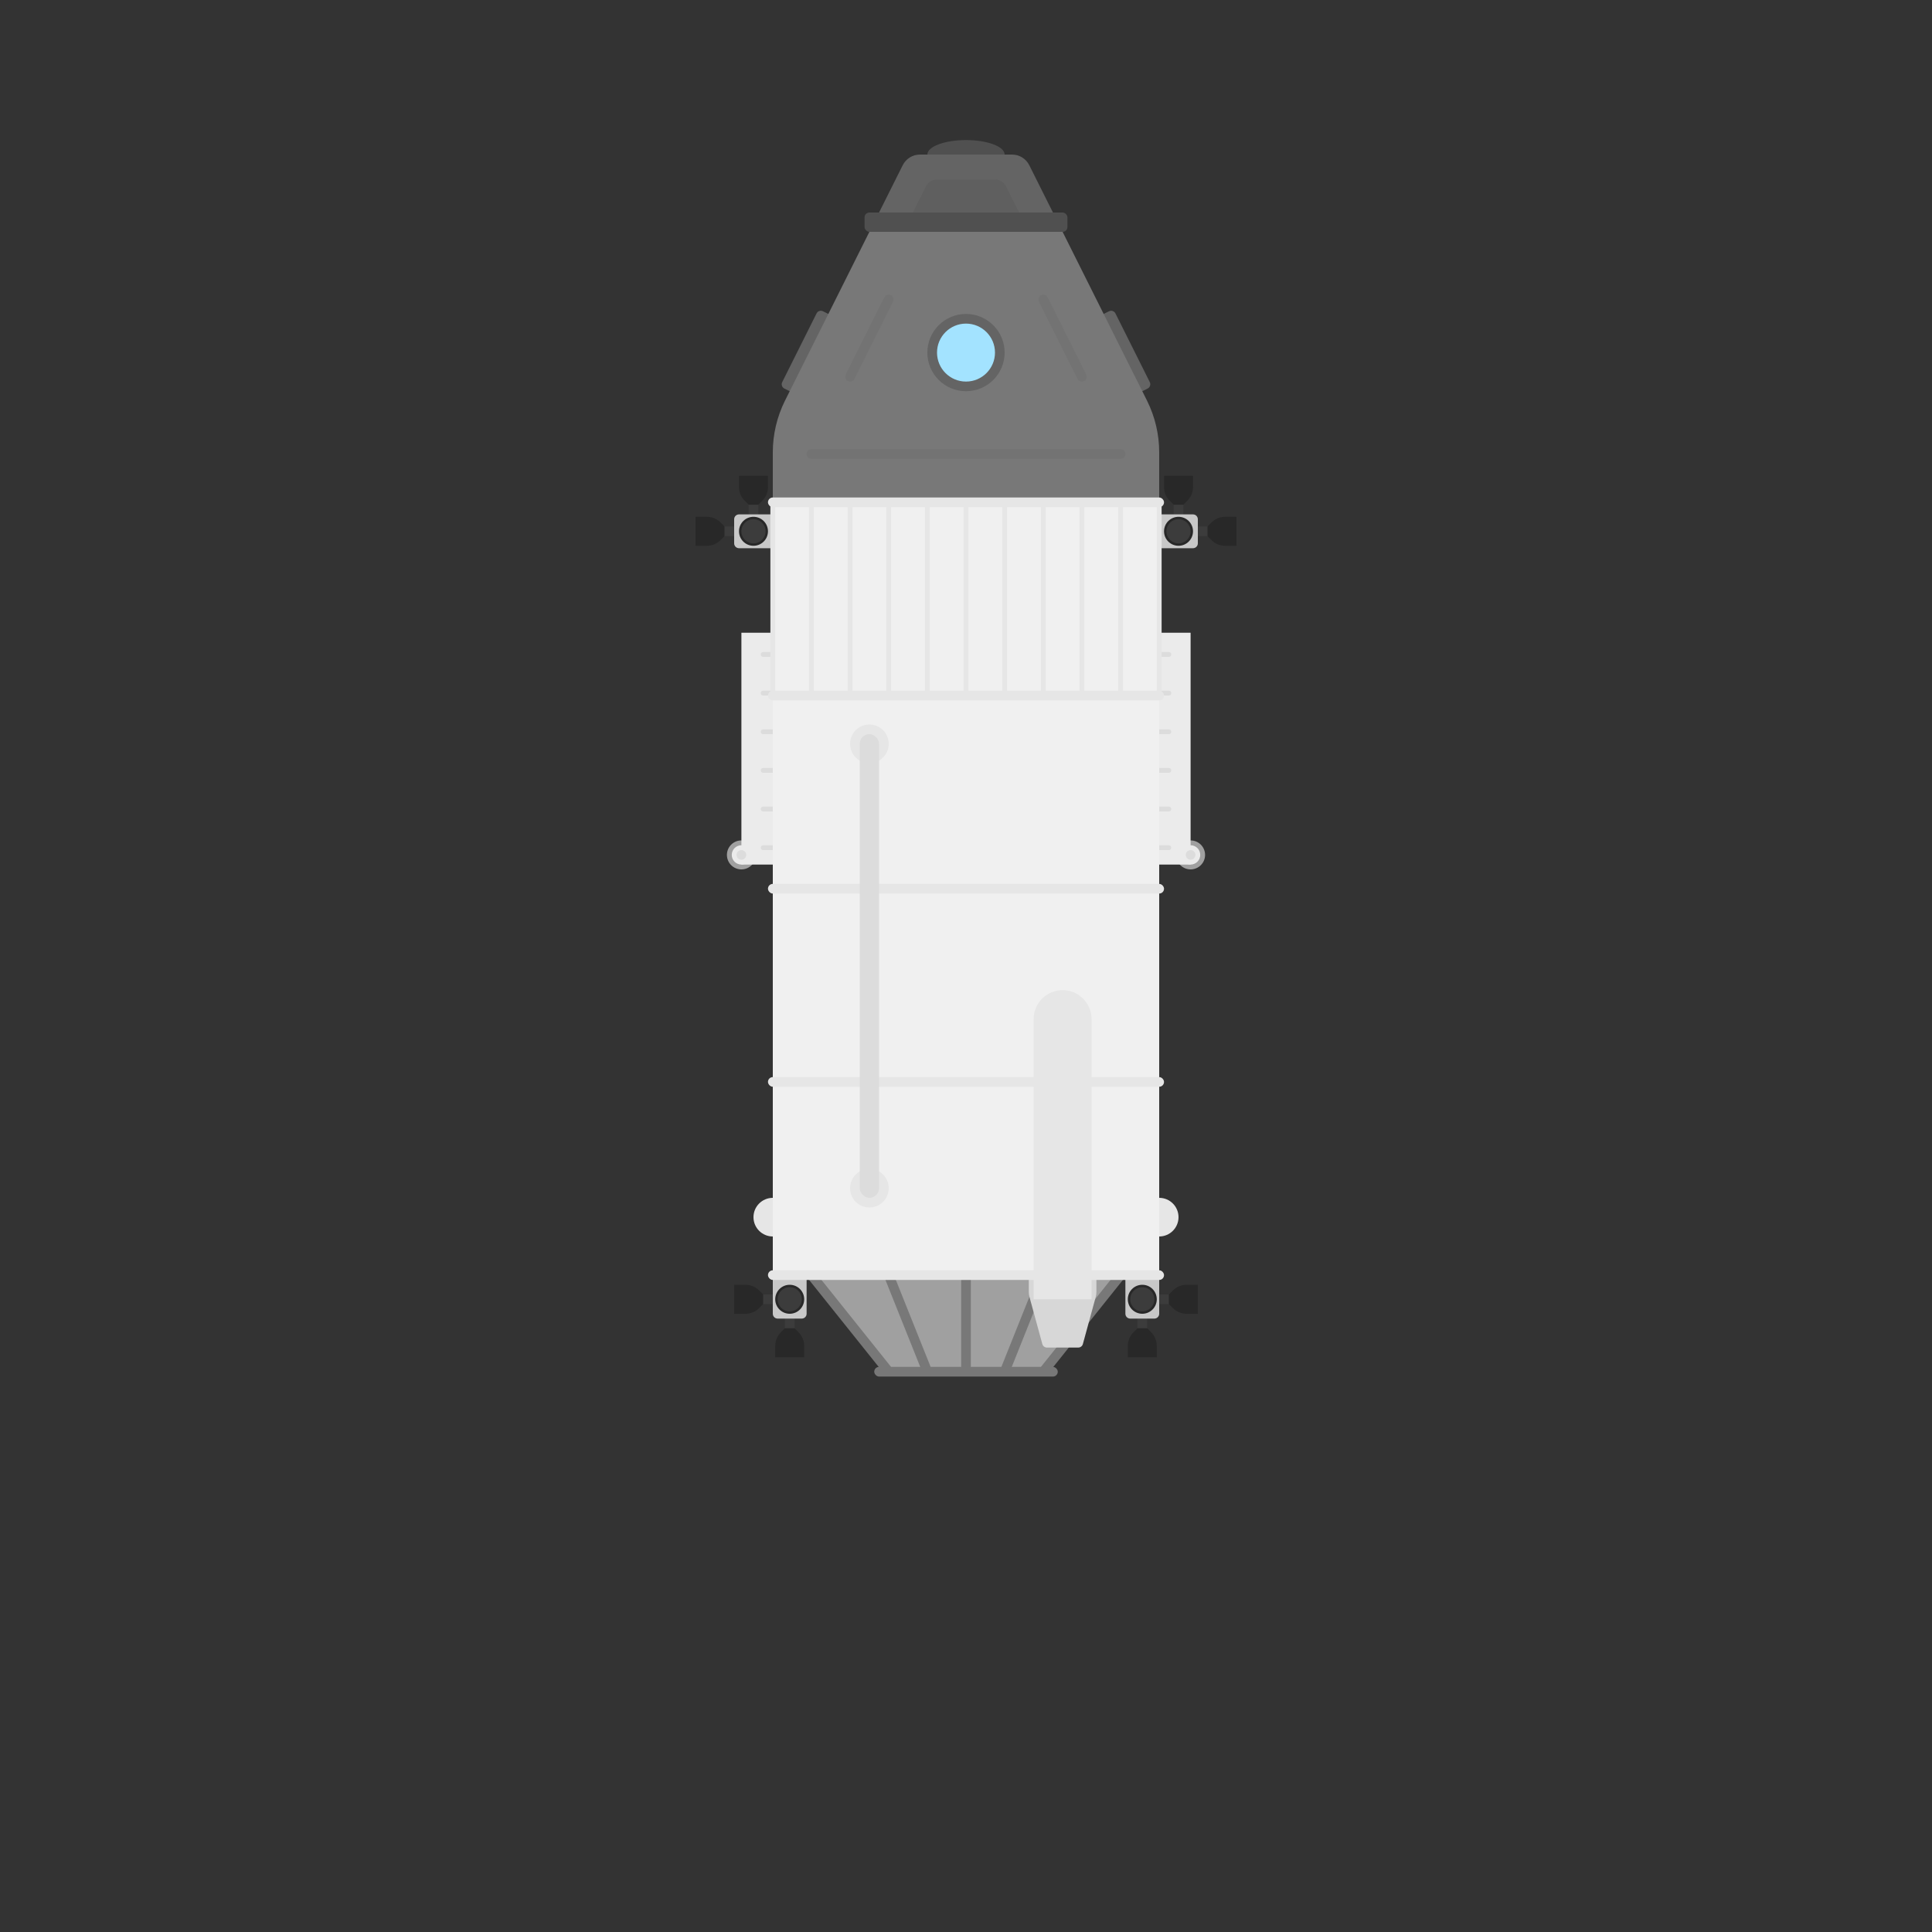 <?xml version="1.0" encoding="UTF-8" standalone="no"?>
<svg
   id="a"
   viewBox="0 0 100 100"
   version="1.1"
   sodipodi:docname="fuselage.svg"
   inkscape:version="1.1.1 (3bf5ae0d25, 2021-09-20)"
   xmlns:inkscape="http://www.inkscape.org/namespaces/inkscape"
   xmlns:sodipodi="http://sodipodi.sourceforge.net/DTD/sodipodi-0.dtd"
   xmlns:xlink="http://www.w3.org/1999/xlink"
   xmlns="http://www.w3.org/2000/svg"
   xmlns:svg="http://www.w3.org/2000/svg">
  <rect x="0" y="0" width="100" height="100" fill="#333333" stroke="none"/>
  <sodipodi:namedview
     id="namedview395"
     pagecolor="#ffffff"
     bordercolor="#666666"
     borderopacity="1.0"
     inkscape:pageshadow="2"
     inkscape:pageopacity="0.0"
     inkscape:pagecheckerboard="0"
     showgrid="false"
     inkscape:zoom="10.168196"
     inkscape:cx="74.005265"
     inkscape:cy="59.056693"
     inkscape:window-width="1920"
     inkscape:window-height="1009"
     inkscape:window-x="-8"
     inkscape:window-y="-8"
     inkscape:window-maximized="1"
     inkscape:current-layer="a" />
  <defs
     id="defs82">
    <style
       id="style2">.t{stroke-linejoin:bevel;}.t,.u,.v,.w,.x,.y,.z,.aa,.ab,.ac{fill:none;}.t,.w,.ad,.ac{stroke:#787878;}.t,.y,.ad{stroke-width:1.5px;}.ae{fill:#f0f0f0;}.af{fill:#574a00;}.ag{fill:url(#m);}.ah{fill:url(#i);}.u{stroke:#5a5a5a;}.u,.v,.w,.x,.y,.z,.aa,.ad,.ab,.ac{stroke-miterlimit:10;}.u,.v,.w,.z,.ab{stroke-width:.25px;}.v{stroke:#dcdcdc;}.v,.y,.aa{stroke-linecap:round;}.ai{fill:#5f5f5f;}.aj{fill:#a0a0a0;}.ak{fill:#8c8c8c;}.al{fill:url(#g);}.am{fill:#d7d7d7;}.an,.ad{fill:#646464;}.ao{fill:#e6e6e6;}.ap{fill:#282828;}.aq{fill:#505050;}.ar{fill:#828282;}.as{fill:#787878;}.at{fill:#c8c8c8;}.x{stroke:#505050;stroke-width:.75px;}.au{fill:url(#d);}.y{stroke:#464646;}.av{fill:#ebebeb;}.aw{fill:url(#b);}.z{stroke:#e6e6e6;}.ax{fill:#dcdcdc;}.ay{fill:#2a2a45;}.aa{stroke:#737373;}.aa,.ac{stroke-width:.5px;}.az{fill:#756000;}.ba{fill:#a3e3ff;}.bb{fill:url(#k);}.ab{stroke:#b4b4b4;}.bc{fill:#3c3c3c;}</style>
    <linearGradient
       id="b"
       x1="50"
       y1="75.75"
       x2="50"
       y2="129.75"
       gradientUnits="userSpaceOnUse">
      <stop
         offset="0"
         stop-color="#9fbfff"
         id="stop4" />
      <stop
         offset=".2"
         stop-color="#bfd3ff"
         id="stop6" />
      <stop
         offset=".5"
         stop-color="#ffb46b"
         stop-opacity=".7"
         id="stop8" />
      <stop
         offset=".544"
         stop-color="#ff9f59"
         stop-opacity=".584"
         id="stop10" />
      <stop
         offset=".622"
         stop-color="#ff803e"
         stop-opacity=".407"
         id="stop12" />
      <stop
         offset=".699"
         stop-color="#ff6627"
         stop-opacity=".261"
         id="stop14" />
      <stop
         offset=".776"
         stop-color="#ff5116"
         stop-opacity=".147"
         id="stop16" />
      <stop
         offset=".853"
         stop-color="#ff4309"
         stop-opacity=".065"
         id="stop18" />
      <stop
         offset=".928"
         stop-color="#ff3a02"
         stop-opacity=".016"
         id="stop20" />
      <stop
         offset="1"
         stop-color="#ff3800"
         stop-opacity="0"
         id="stop22" />
    </linearGradient>
    <linearGradient
       id="d"
       x1="50"
       y1="88.5"
       x2="50"
       y2="75.5"
       gradientUnits="userSpaceOnUse">
      <stop
         offset="0"
         stop-color="#ff3800"
         stop-opacity=".5"
         id="stop25" />
      <stop
         offset=".203"
         stop-color="#ff2600"
         stop-opacity=".34"
         id="stop27" />
      <stop
         offset=".424"
         stop-color="#ff1500"
         stop-opacity=".193"
         id="stop29" />
      <stop
         offset=".629"
         stop-color="#ff0900"
         stop-opacity=".087"
         id="stop31" />
      <stop
         offset=".811"
         stop-color="#ff0200"
         stop-opacity=".023"
         id="stop33" />
      <stop
         offset=".95"
         stop-color="red"
         stop-opacity="0"
         id="stop35" />
    </linearGradient>
    <linearGradient
       id="g"
       x1="34"
       y1="67.25"
       x2="50"
       y2="67.25"
       gradientTransform="translate(72) rotate(-180) scale(1 -1)"
       gradientUnits="userSpaceOnUse">
      <stop
         offset="0"
         stop-color="#dcdcdc"
         id="stop38" />
      <stop
         offset=".053"
         stop-color="#dcdcdc"
         stop-opacity=".845"
         id="stop40" />
      <stop
         offset=".13"
         stop-color="#dcdcdc"
         stop-opacity=".648"
         id="stop42" />
      <stop
         offset=".214"
         stop-color="#dcdcdc"
         stop-opacity=".474"
         id="stop44" />
      <stop
         offset=".303"
         stop-color="#dcdcdc"
         stop-opacity=".326"
         id="stop46" />
      <stop
         offset=".398"
         stop-color="#dcdcdc"
         stop-opacity=".207"
         id="stop48" />
      <stop
         offset=".502"
         stop-color="#dcdcdc"
         stop-opacity=".115"
         id="stop50" />
      <stop
         offset=".62"
         stop-color="#dcdcdc"
         stop-opacity=".05"
         id="stop52" />
      <stop
         offset=".763"
         stop-color="#dcdcdc"
         stop-opacity=".011"
         id="stop54" />
      <stop
         offset="1"
         stop-color="#dcdcdc"
         stop-opacity="0"
         id="stop56" />
    </linearGradient>
    <linearGradient
       id="i"
       x1="38"
       y1="27.5"
       x2="54"
       y2="27.5"
       gradientTransform="translate(74) rotate(-180) scale(1 -1)"
       xlink:href="#g" />
    <linearGradient
       id="k"
       x1="62"
       y1="67.25"
       x2="78"
       y2="67.25"
       gradientUnits="userSpaceOnUse">
      <stop
         offset="0"
         stop-color="#dcdcdc"
         id="stop60" />
      <stop
         offset=".053"
         stop-color="#dcdcdc"
         stop-opacity=".845"
         id="stop62" />
      <stop
         offset=".13"
         stop-color="#dcdcdc"
         stop-opacity=".648"
         id="stop64" />
      <stop
         offset=".214"
         stop-color="#dcdcdc"
         stop-opacity=".474"
         id="stop66" />
      <stop
         offset=".303"
         stop-color="#dcdcdc"
         stop-opacity=".326"
         id="stop68" />
      <stop
         offset=".398"
         stop-color="#dcdcdc"
         stop-opacity=".207"
         id="stop70" />
      <stop
         offset=".502"
         stop-color="#dcdcdc"
         stop-opacity=".115"
         id="stop72" />
      <stop
         offset=".62"
         stop-color="#dcdcdc"
         stop-opacity=".05"
         id="stop74" />
      <stop
         offset=".763"
         stop-color="#dcdcdc"
         stop-opacity=".011"
         id="stop76" />
      <stop
         offset="1"
         stop-color="#dcdcdc"
         stop-opacity="0"
         id="stop78" />
    </linearGradient>
    <linearGradient
       id="m"
       x1="64"
       y1="27.5"
       x2="80"
       y2="27.5"
       gradientTransform="matrix(1,0,0,1,0,0)"
       xlink:href="#g" />
  </defs>
  <polyline
     class="aj"
     points="42 66 46 71 54 71 58 66"
     id="polyline125" />
  <line
     class="ac"
     x1="54"
     y1="71"
     x2="58"
     y2="66"
     id="line127" />
  <line
     class="ac"
     x1="42"
     y1="66"
     x2="46"
     y2="71"
     id="line129" />
  <line
     class="ac"
     x1="50"
     y1="66"
     x2="50"
     y2="71"
     id="line131" />
  <line
     class="ac"
     x1="48"
     y1="71"
     x2="46"
     y2="66"
     id="line133" />
  <line
     class="ac"
     x1="54"
     y1="66"
     x2="52"
     y2="71"
     id="line135" />
  <rect
     class="as"
     x="45.25"
     y="70.75"
     width="9.5"
     height=".5"
     rx=".25"
     ry=".25"
     id="rect137" />
  <circle
     class="aj"
     cx="38.375"
     cy="44.25"
     r=".75"
     id="circle159" />
  <rect
     class="av"
     x="38.375"
     y="32.75"
     width="2"
     height="12"
     id="rect161" />
  <circle
     class="av"
     cx="38.375"
     cy="44.25"
     r=".5"
     id="circle163" />
  <circle
     class="ax"
     cx="38.375"
     cy="44.25"
     r=".25"
     id="circle165" />
  <ellipse
     class="aq"
     cx="50"
     cy="8"
     rx="2"
     ry=".75"
     id="ellipse184" />
  <circle
     class="aj"
     cx="61.625"
     cy="44.25"
     r=".75"
     id="circle193" />
  <rect
     class="av"
     x="59.625"
     y="32.75"
     width="2"
     height="12"
     id="rect195" />
  <circle
     class="av"
     cx="61.625"
     cy="44.25"
     r=".5"
     id="circle197" />
  <circle
     class="ax"
     cx="61.625"
     cy="44.25"
     r=".25"
     id="circle199" />
  <path
     class="an"
     d="m56.625,16.5l.776-.388c.123-.062.274-.012.335.112l1.776,3.553c.062.123.012.274-.112.335l-.776.388"
     id="path205" />
  <path
     class="an"
     d="m43.375,16.5l-.776-.388c-.123-.062-.274-.012-.335.112l-1.776,3.553c-.062.123-.012.274.112.335l.776.388"
     id="path207" />
  <path
     class="as"
     d="m40,26v-2.584c0-.931.217-1.85.633-2.683l4.617-9.233h9.5l4.617,9.233c.417.833.633,1.752.633,2.683v2.584"
     id="path209" />
  <g
     id="o">
    <rect
       class="bc"
       x="62"
       y="27"
       width=".5"
       height="1"
       transform="translate(89.75 -34.75) rotate(90)"
       id="rect211" />
    <rect
       class="bc"
       x="60.5"
       y="26.125"
       width="1"
       height=".5"
       transform="translate(87.375 -34.625) rotate(90)"
       id="rect213" />
    <path
       class="at"
       d="m60.25,26.375h1.25c.138,0,.25.112.25.25v2h-1.75v-2c0-.138.112-.25.25-.25Z"
       transform="translate(88.375 -33.375) rotate(90)"
       id="path215" />
    <path
       class="ap"
       d="m60.75,26.125l-.207-.207c-.188-.188-.293-.442-.293-.707v-.586h1.5v.586c0,.265-.105.52-.293.707l-.207.207"
       id="path217" />
    <path
       class="ap"
       d="m62.5,27.25l.207-.207c.188-.188.442-.293.707-.293h.586v1.5s-.586,0-.586,0c-.265,0-.52-.105-.707-.293l-.207-.207"
       id="path219" />
    <circle
       class="ap"
       cx="61"
       cy="27.5"
       r=".75"
       id="circle221" />
    <path
       class="bc"
       d="m61,28.125c.345,0,.625-.28.625-.625,0-.345-.28-.625-.625-.625s-.625.28-.625.625c0,.345.28.625.625.625Z"
       id="path223" />
  </g>
  <g
     id="p">
    <rect
       class="bc"
       x="38.5"
       y="26.125"
       width="1"
       height=".5"
       transform="translate(65.375 -12.625) rotate(90)"
       id="rect226" />
    <rect
       class="bc"
       x="37.5"
       y="27"
       width=".5"
       height="1"
       transform="translate(65.25 -10.25) rotate(90)"
       id="rect228" />
    <path
       class="at"
       d="m38.25,26.375h1.75v2c0,.138-.112.25-.25.25h-1.25c-.138,0-.25-.112-.25-.25v-2h0Z"
       transform="translate(66.625 -11.625) rotate(90)"
       id="path230" />
    <path
       class="ap"
       d="m39.25,26.125l.207-.207c.188-.188.293-.442.293-.707v-.586h-1.5v.586c0,.265.105.52.293.707l.207.207"
       id="path232" />
    <path
       class="ap"
       d="m37.5,27.25l-.207-.207c-.188-.188-.442-.293-.707-.293h-.586v1.5h.586c.265,0,.52-.105.707-.293l.207-.207"
       id="path234" />
    <circle
       class="ap"
       cx="39"
       cy="27.5"
       r=".75"
       id="circle236" />
    <circle
       class="bc"
       cx="39"
       cy="27.5"
       r=".625"
       id="circle238" />
  </g>
  <g
     id="q">
    <rect
       class="bc"
       x="58.875"
       y="68"
       width=".5"
       height="1"
       transform="translate(118.25 137) rotate(180)"
       id="rect241" />
    <rect
       class="bc"
       x="59.75"
       y="67"
       width="1"
       height=".5"
       transform="translate(120.5 134.5) rotate(180)"
       id="rect243" />
    <path
       class="at"
       d="m58.5,66h1.25c.138,0,.25.112.25.25v2h-1.75v-2c0-.138.112-.25.25-.25Z"
       transform="translate(118.25 134.25) rotate(180)"
       id="path245" />
    <path
       class="ap"
       d="m60.5,67l.207-.207c.188-.188.442-.293.707-.293h.586s0,1.5,0,1.5h-.586c-.265,0-.52-.105-.707-.293l-.207-.207"
       id="path247" />
    <path
       class="ap"
       d="m59.375,68.75l.207.207c.188.188.293.442.293.707v.586s-1.5,0-1.5,0v-.586c0-.265.105-.52.293-.707l.207-.207"
       id="path249" />
    <circle
       class="ap"
       cx="59.125"
       cy="67.25"
       r=".75"
       id="circle251" />
    <circle
       class="bc"
       cx="59.125"
       cy="67.25"
       r=".625"
       id="circle253" />
  </g>
  <g
     id="r">
    <rect
       class="bc"
       x="40.625"
       y="68"
       width=".5"
       height="1"
       id="rect256" />
    <rect
       class="bc"
       x="39.25"
       y="67"
       width="1"
       height=".5"
       id="rect258" />
    <path
       class="at"
       d="m40,66h1.75v2c0,.138-.112.25-.25.25h-1.25c-.138,0-.25-.112-.25-.25v-2h0Z"
       id="path260" />
    <path
       class="ap"
       d="m39.5,67l-.207-.207c-.188-.188-.442-.293-.707-.293h-.586v1.5h.586c.265,0,.52-.105.707-.293l.207-.207"
       id="path262" />
    <path
       class="ap"
       d="m40.625,68.75l-.207.207c-.188.188-.293.442-.293.707v.586h1.5v-.586c0-.265-.105-.52-.293-.707l-.207-.207"
       id="path264" />
    <circle
       class="ap"
       cx="40.875"
       cy="67.25"
       r=".75"
       id="circle266" />
    <circle
       class="bc"
       cx="40.875"
       cy="67.25"
       r=".625"
       id="circle268" />
  </g>
  <circle
     class="ao"
     cx="40"
     cy="63"
     r="1"
     id="circle271" />
  <circle
     class="ao"
     cx="60"
     cy="63"
     r="1"
     id="circle273" />
  <line
     class="v"
     x1="39.5"
     y1="33.875"
     x2="60.5"
     y2="33.875"
     id="line275" />
  <line
     class="v"
     x1="39.5"
     y1="35.875"
     x2="60.5"
     y2="35.875"
     id="line277" />
  <line
     class="v"
     x1="39.5"
     y1="37.875"
     x2="60.5"
     y2="37.875"
     id="line279" />
  <line
     class="v"
     x1="39.5"
     y1="39.875"
     x2="60.5"
     y2="39.875"
     id="line281" />
  <line
     class="v"
     x1="39.5"
     y1="41.875"
     x2="60.5"
     y2="41.875"
     id="line283" />
  <line
     class="v"
     x1="39.5"
     y1="43.875"
     x2="60.5"
     y2="43.875"
     id="line285" />
  <rect
     class="ae"
     x="40"
     y="26"
     width="20"
     height="40"
     id="rect287" />
  <rect
     class="ao"
     x="39.75"
     y="35.75"
     width="20.5"
     height=".5"
     rx=".25"
     ry=".25"
     id="rect289" />
  <rect
     class="ao"
     x="39.75"
     y="55.75"
     width="20.5"
     height=".5"
     rx=".25"
     ry=".25"
     id="rect291" />
  <rect
     class="ao"
     x="39.75"
     y="45.75"
     width="20.5"
     height=".5"
     rx=".25"
     ry=".25"
     id="rect293" />
  <rect
     class="ao"
     x="39.75"
     y="25.75"
     width="20.5"
     height=".5"
     rx=".25"
     ry=".25"
     id="rect295" />
  <circle
     class="ao"
     cx="45"
     cy="38.5"
     r="1"
     id="circle297" />
  <circle
     class="ao"
     cx="45"
     cy="61.5"
     r="1"
     id="circle299" />
  <rect
     class="ax"
     x="44.5"
     y="38"
     width="1"
     height="24"
     rx=".5"
     ry=".5"
     id="rect301" />
  <path
     class="am"
     d="m56.75,66v.866c0,.089-.012.177-.035.263l-.665,2.437c-.03.109-.128.184-.241.184h-1.618c-.113,0-.212-.075-.241-.184l-.665-2.437c-.023-.086-.035-.174-.035-.263v-.866h3.5Z"
     id="path303" />
  <rect
     class="ao"
     x="39.75"
     y="65.75"
     width="20.5"
     height=".5"
     rx=".25"
     ry=".25"
     id="rect305" />
  <circle
     class="an"
     cx="50"
     cy="18.25"
     r="2"
     id="circle307" />
  <circle
     id="s"
     class="ba"
     cx="50"
     cy="18.25"
     r="1.5" />
  <path
     class="an"
     d="m54.75,11.5l-1.474-2.947c-.169-.339-.516-.553-.894-.553h-4.764c-.379,0-.725.214-.894.553l-1.474,2.947"
     id="path310" />
  <path
     class="ai"
     d="m53,11.5l-.931-1.861c-.107-.214-.326-.349-.565-.349h-3.009c-.239,0-.458.135-.565.349l-.931,1.861"
     id="path312" />
  <rect
     class="aq"
     x="44.75"
     y="11"
     width="10.5"
     height="1"
     rx=".25"
     ry=".25"
     id="rect314" />
  <path
     class="ao"
     d="m56.5,52.75c0-.828-.672-1.5-1.5-1.5s-1.5.672-1.5,1.5v14.5h3v-14.5Z"
     id="path344" />
  <line
     class="z"
     x1="50"
     y1="26"
     x2="50"
     y2="36"
     id="line346" />
  <line
     class="z"
     x1="48"
     y1="26"
     x2="48"
     y2="36"
     id="line352" />
  <line
     class="z"
     x1="52"
     y1="26"
     x2="52"
     y2="36"
     id="line354" />
  <line
     class="z"
     x1="56"
     y1="26"
     x2="56"
     y2="36"
     id="line358" />
  <line
     class="z"
     x1="54"
     y1="26"
     x2="54"
     y2="36"
     id="line360" />
  <line
     class="z"
     x1="46"
     y1="26"
     x2="46"
     y2="36"
     id="line368" />
  <line
     class="z"
     x1="44"
     y1="26"
     x2="44"
     y2="36"
     id="line370" />
  <line
     class="z"
     x1="60"
     y1="26"
     x2="60"
     y2="36"
     id="line376" />
  <line
     class="z"
     x1="58"
     y1="26"
     x2="58"
     y2="36"
     id="line380" />
  <line
     class="z"
     x1="40"
     y1="26"
     x2="40"
     y2="36"
     id="line382" />
  <line
     class="z"
     x1="42"
     y1="26"
     x2="42"
     y2="36"
     id="line386" />
  <line
     class="aa"
     x1="42"
     y1="23.5"
     x2="58"
     y2="23.5"
     id="line388" />
  <line
     class="aa"
     x1="44"
     y1="19.5"
     x2="46"
     y2="15.5"
     id="line390" />
  <line
     class="aa"
     x1="56"
     y1="19.5"
     x2="54"
     y2="15.5"
     id="line392" />
</svg>
